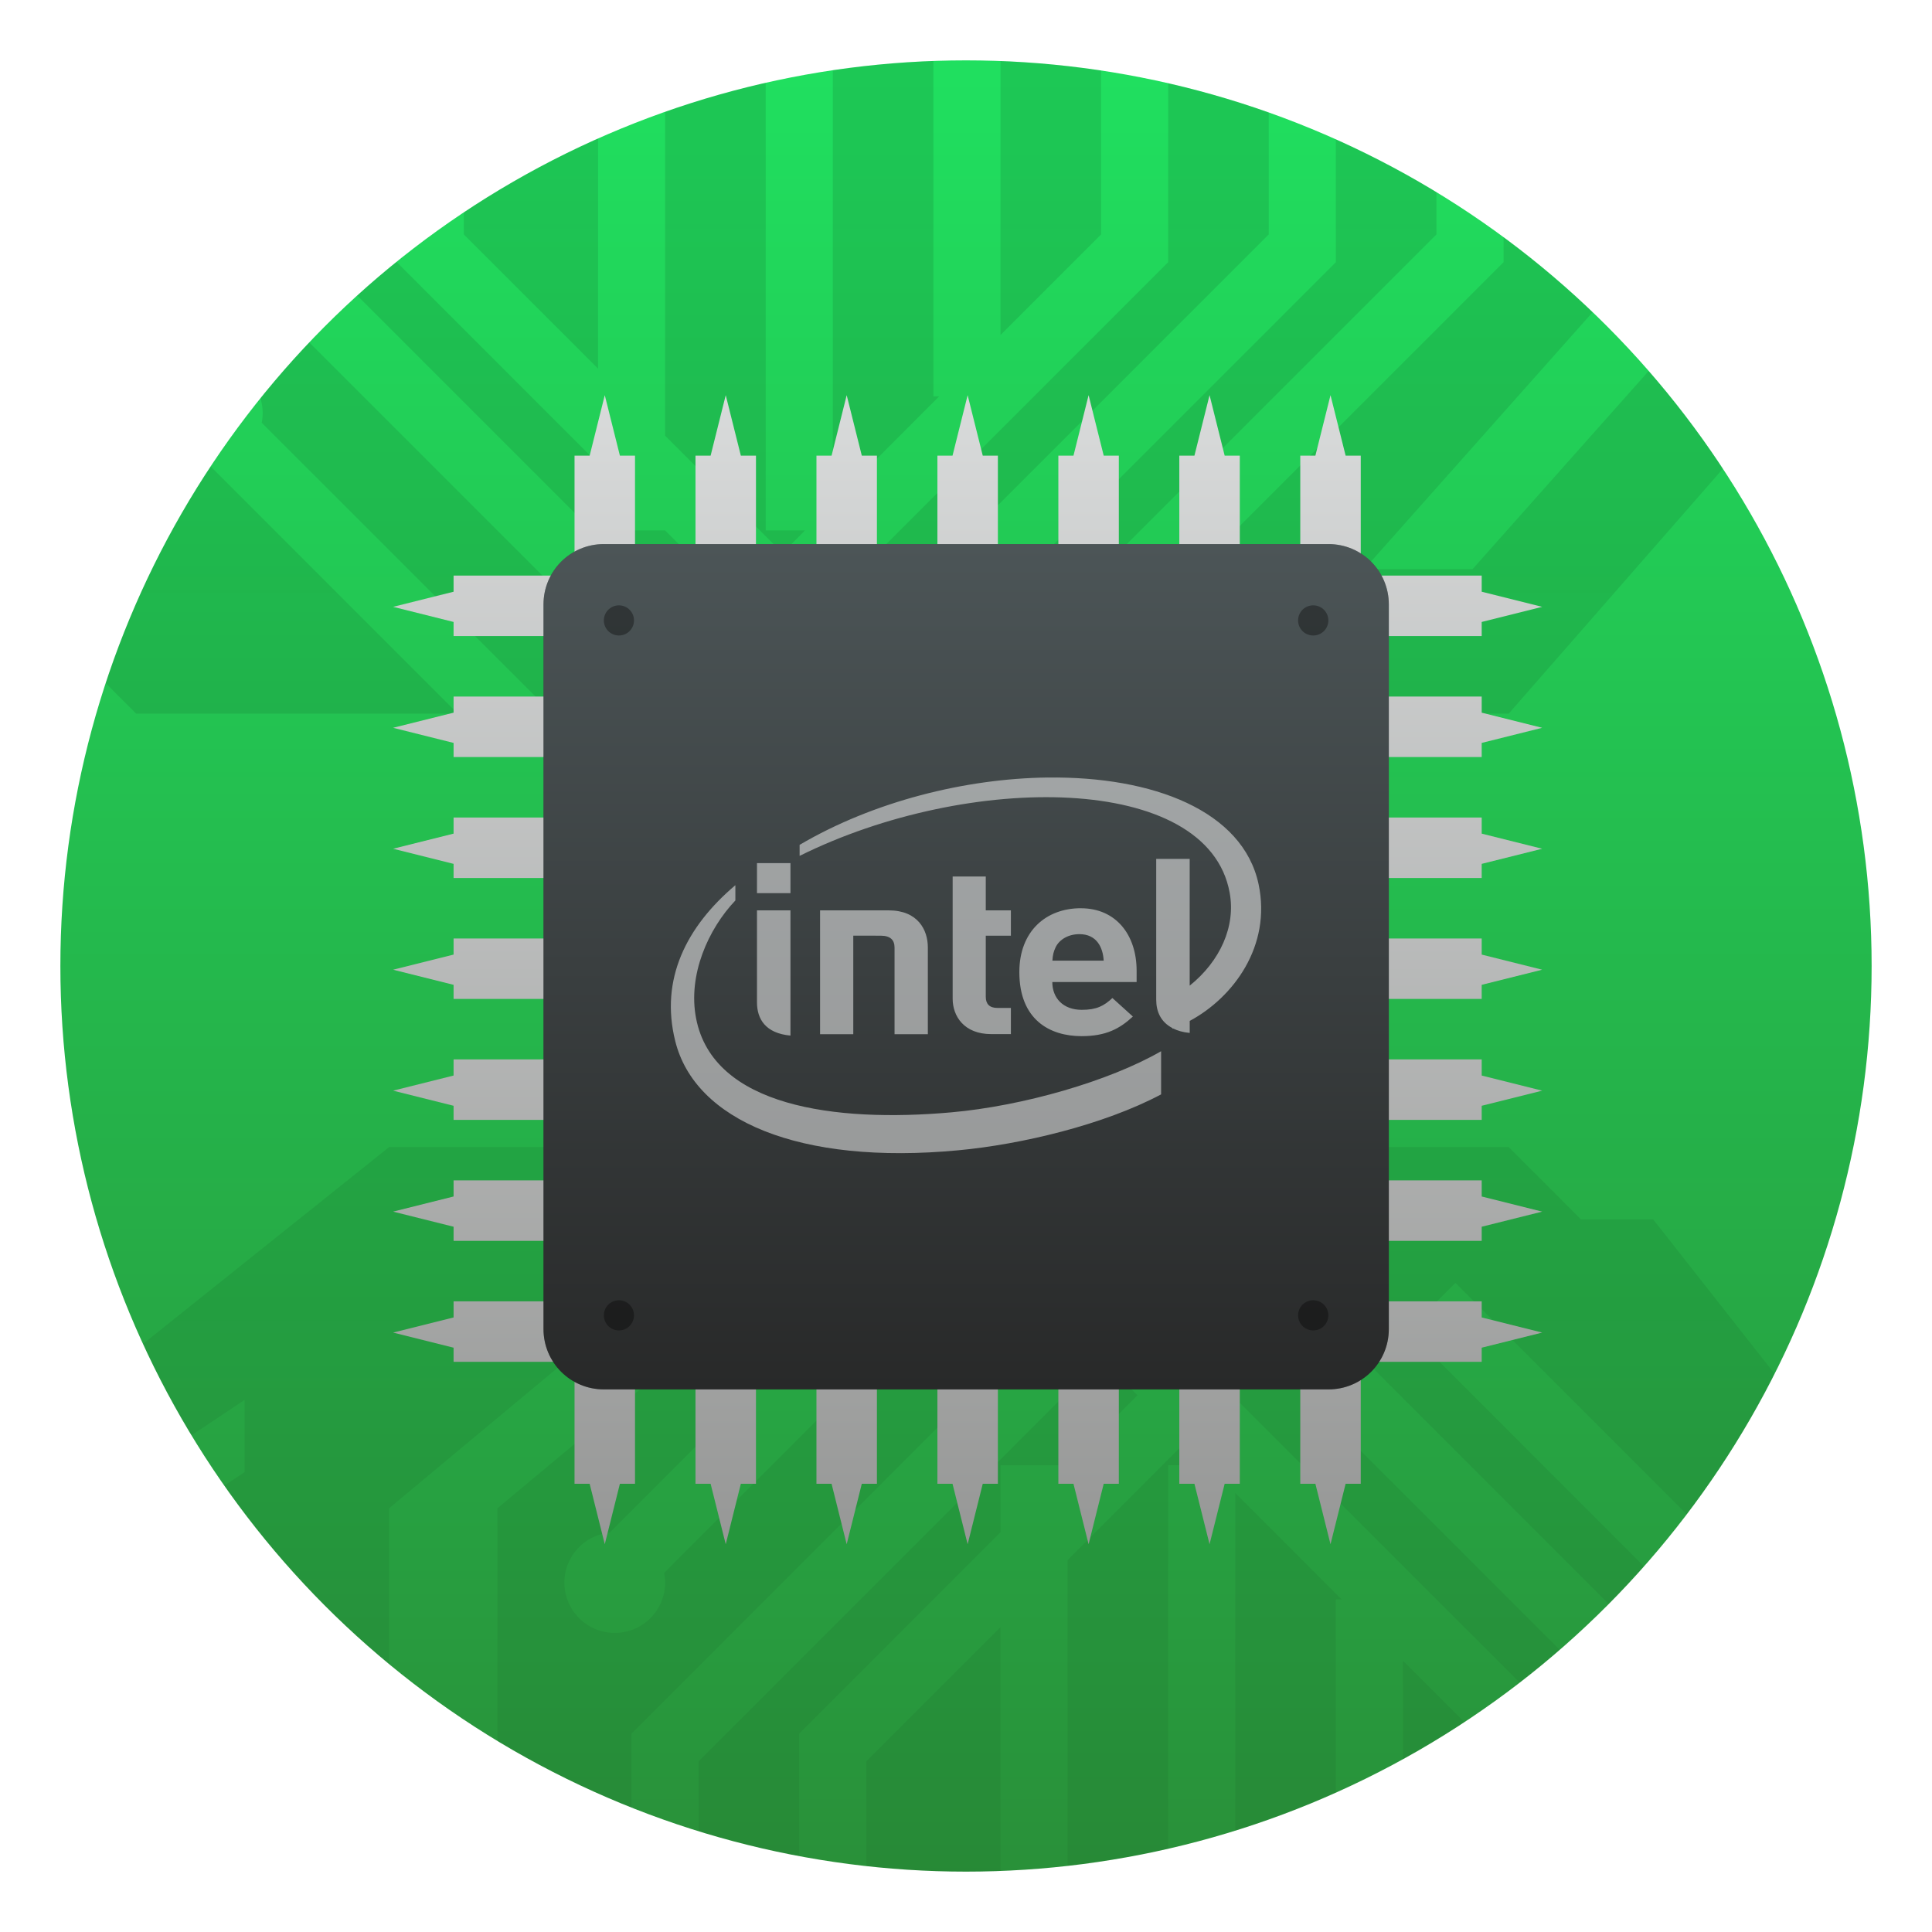 <?xml version="1.0" encoding="UTF-8" standalone="no"?>
<svg
   xmlns:dc="http://purl.org/dc/elements/1.1/"
   xmlns:cc="http://creativecommons.org/ns#"
   xmlns:rdf="http://www.w3.org/1999/02/22-rdf-syntax-ns#"
   xmlns:svg="http://www.w3.org/2000/svg"
   xmlns="http://www.w3.org/2000/svg"
   xmlns:xlink="http://www.w3.org/1999/xlink"
   xmlns:sodipodi="http://sodipodi.sourceforge.net/DTD/sodipodi-0.dtd"
   xmlns:inkscape="http://www.inkscape.org/namespaces/inkscape"
   width="64"
   height="64"
   version="1.1"
   id="svg55"
   sodipodi:docname="hwinfo.svg"
   inkscape:version="1.0 (4035a4fb49, 2020-05-01)">
  <sodipodi:namedview
     inkscape:document-rotation="0"
     pagecolor="#ffffff"
     bordercolor="#666666"
     borderopacity="1"
     objecttolerance="10"
     gridtolerance="10"
     guidetolerance="10"
     inkscape:pageopacity="0"
     inkscape:pageshadow="2"
     inkscape:window-width="1920"
     inkscape:window-height="985"
     id="namedview57"
     showgrid="false"
     inkscape:zoom="6.375"
     inkscape:cx="-19.757459"
     inkscape:cy="39.647246"
     inkscape:window-x="0"
     inkscape:window-y="0"
     inkscape:window-maximized="1"
     inkscape:current-layer="svg55" />
  <defs
     id="defs25">
    <linearGradient
       id="linearGradient919"
       inkscape:collect="always">
      <stop
         id="stop915"
         offset="0"
         style="stop-color:#299039;stop-opacity:1" />
      <stop
         id="stop917"
         offset="1"
         style="stop-color:#20df5f;stop-opacity:1" />
    </linearGradient>
    <linearGradient
       id="c"
       x1="32"
       x2="32"
       y1="11"
       y2="53"
       gradientTransform="translate(-1.0175e-5,-0.033)"
       gradientUnits="userSpaceOnUse">
      <stop
         stop-color="#dcdede"
         offset="0"
         id="stop2" />
      <stop
         stop-color="#939493"
         offset="1"
         id="stop4" />
    </linearGradient>
    <filter
       id="f"
       x="-.06"
       y="-.06"
       width="1.12"
       height="1.12"
       color-interpolation-filters="sRGB">
      <feGaussianBlur
         stdDeviation="0.185"
         id="feGaussianBlur7" />
    </filter>
    <linearGradient
       id="b"
       x1="8.467"
       x2="8.467"
       y1="284.83"
       y2="292.24"
       gradientUnits="userSpaceOnUse">
      <stop
         stop-color="#4c5557"
         offset="0"
         id="stop10" />
      <stop
         stop-color="#282929"
         offset="1"
         id="stop12" />
    </linearGradient>
    <linearGradient
       id="linearGradient862-3"
       x1="7.937"
       x2="7.937"
       y1="15.081"
       y2="1.852"
       gradientTransform="matrix(3.78,0,0,3.78,-83.676,0)"
       gradientUnits="userSpaceOnUse">
      <stop
         stop-color="#298f38"
         offset="0"
         id="stop15" />
      <stop
         stop-color="#20df5f"
         offset="1"
         id="stop17" />
    </linearGradient>
    <linearGradient
       id="linearGradient964"
       x1="30"
       x2="30"
       y1="10"
       y2="70"
       gradientUnits="userSpaceOnUse"
       gradientTransform="translate(-83.676)">
      <stop
         offset="0"
         id="stop20" />
      <stop
         stop-opacity=".35"
         offset="1"
         id="stop22" />
    </linearGradient>
    <linearGradient
       gradientUnits="userSpaceOnUse"
       gradientTransform="matrix(1.557,0,0,1.557,465.836,-49.528)"
       y2="50.385"
       y1="44.527"
       x2="-275.5"
       x1="-272.21"
       id="linearGradient958">
      <stop
         id="stop884"
         offset="0"
         stop-color="#3650ae" />
      <stop
         id="stop886"
         offset="1"
         stop-color="#388fc9" />
    </linearGradient>
    <linearGradient
       gradientUnits="userSpaceOnUse"
       gradientTransform="matrix(1.557,0,0,1.557,465.836,-49.528)"
       y2="49.026"
       y1="54.907"
       x2="-267.62"
       x1="-272.86"
       id="linearGradient966">
      <stop
         id="stop889"
         offset="0"
         stop-color="#3491cb" />
      <stop
         id="stop891"
         offset="1"
         stop-color="#3850bb" />
    </linearGradient>
    <linearGradient
       gradientUnits="userSpaceOnUse"
       gradientTransform="matrix(1.557,0,0,1.557,465.836,-49.528)"
       y2="58.222"
       y1="59.727"
       x2="-270.88"
       x1="-277.66"
       id="linearGradient974">
      <stop
         id="stop894"
         offset="0"
         stop-color="#2fb1dc" />
      <stop
         id="stop896"
         offset="1"
         stop-color="#3491cb" />
    </linearGradient>
    <linearGradient
       gradientUnits="userSpaceOnUse"
       gradientTransform="matrix(1.557,0,0,1.557,465.836,-49.528)"
       y2="62.018"
       y1="54.154"
       x2="-278.76"
       x1="-282.61"
       id="linearGradient982">
      <stop
         id="stop899"
         offset="0"
         stop-color="#30add9" />
      <stop
         id="stop901"
         offset="1"
         stop-color="#329ed2" />
    </linearGradient>
    <linearGradient
       gradientUnits="userSpaceOnUse"
       gradientTransform="matrix(1.557,0,0,1.557,465.836,-49.528)"
       y2="49.414"
       y1="57.278"
       x2="-282.53"
       x1="-286.34"
       id="linearGradient990">
      <stop
         id="stop904"
         offset="0"
         stop-color="#329fd2" />
      <stop
         id="stop906"
         offset="1"
         stop-color="#2c80c1" />
    </linearGradient>
    <linearGradient
       gradientUnits="userSpaceOnUse"
       gradientTransform="matrix(1.557,0,0,1.557,465.836,-49.528)"
       y2="49.908"
       y1="43.16"
       x2="-282.55"
       x1="-281.51"
       id="linearGradient998">
      <stop
         id="stop909"
         offset="0"
         stop-color="#3857ba" />
      <stop
         id="stop911"
         offset="1"
         stop-color="#367dc1" />
    </linearGradient>
    <filter
       color-interpolation-filters="sRGB"
       height="1.117"
       width="1.123"
       y="-.058"
       x="-.062"
       id="filter1030">
      <feGaussianBlur
         id="feGaussianBlur914"
         stdDeviation="0.249" />
    </filter>
    <filter
       color-interpolation-filters="sRGB"
       height="1.11"
       width="1.132"
       y="-.055"
       x="-.066"
       id="filter1040">
      <feGaussianBlur
         id="feGaussianBlur917"
         stdDeviation="0.234" />
    </filter>
    <filter
       color-interpolation-filters="sRGB"
       height="1.164"
       width="1.095"
       y="-.082"
       x="-.047"
       id="filter1046">
      <feGaussianBlur
         id="feGaussianBlur920"
         stdDeviation="0.223" />
    </filter>
    <filter
       color-interpolation-filters="sRGB"
       height="1.117"
       width="1.123"
       y="-.058"
       x="-.062"
       id="filter1052">
      <feGaussianBlur
         id="feGaussianBlur923"
         stdDeviation="0.249" />
    </filter>
    <filter
       color-interpolation-filters="sRGB"
       height="1.11"
       width="1.132"
       y="-.055"
       x="-.066"
       id="filter1058">
      <feGaussianBlur
         id="feGaussianBlur926"
         stdDeviation="0.234" />
    </filter>
    <filter
       color-interpolation-filters="sRGB"
       height="1.164"
       width="1.095"
       y="-.082"
       x="-.047"
       id="filter1064">
      <feGaussianBlur
         id="feGaussianBlur929"
         stdDeviation="0.223" />
    </filter>
    <linearGradient
       gradientUnits="userSpaceOnUse"
       gradientTransform="matrix(1.557,0,0,1.557,465.836,-49.528)"
       y2="50.385"
       y1="44.527"
       x2="-275.5"
       x1="-272.21"
       id="linearGradient1098">
      <stop
         id="stop932"
         offset="0"
         stop-color="#3851ba" />
      <stop
         id="stop934"
         offset="1"
         stop-color="#348dc9" />
    </linearGradient>
    <filter
       color-interpolation-filters="sRGB"
       height="1.12"
       width="1.12"
       y="-.06"
       x="-.06"
       id="filter1103">
      <feGaussianBlur
         id="feGaussianBlur937"
         stdDeviation="0.6" />
    </filter>
    <linearGradient
       gradientUnits="userSpaceOnUse"
       gradientTransform="translate(237.02 -44.947)"
       y2="52.342"
       y1="49.422"
       x2="-228.54"
       x1="-228.54"
       id="linearGradient1227">
      <stop
         id="stop940"
         offset="0"
         stop-color="#fff" />
      <stop
         id="stop942"
         offset="1"
         stop-opacity="0"
         stop-color="#fff" />
    </linearGradient>
    <filter
       color-interpolation-filters="sRGB"
       height="1.214"
       width="1.138"
       y="-.107"
       x="-.069"
       id="filter1229">
      <feGaussianBlur
         id="feGaussianBlur945"
         stdDeviation="0.135" />
    </filter>
    <filter
       color-interpolation-filters="sRGB"
       height="1.567"
       width="1.416"
       y="-.284"
       x="-.208"
       id="filter1251">
      <feGaussianBlur
         id="feGaussianBlur948"
         stdDeviation="0.07" />
    </filter>
    <filter
       color-interpolation-filters="sRGB"
       height="1.12"
       width="1.12"
       y="-.06"
       x="-.06"
       id="filter1275">
      <feGaussianBlur
         id="feGaussianBlur951"
         stdDeviation="0.041" />
    </filter>
    <filter
       color-interpolation-filters="sRGB"
       height="1.048"
       width="1.048"
       y="-.024"
       x="-.024"
       id="filter1299">
      <feGaussianBlur
         id="feGaussianBlur954"
         stdDeviation="0.188" />
    </filter>
    <filter
       color-interpolation-filters="sRGB"
       height="1.12"
       width="1.12"
       y="-.06"
       x="-.06"
       id="filter1305">
      <feGaussianBlur
         id="feGaussianBlur957"
         stdDeviation="0.619" />
    </filter>
    <linearGradient
       gradientUnits="userSpaceOnUse"
       gradientTransform="matrix(3.78,0,0,3.78,702.817,64.287)"
       y2="-15.817"
       y1="-1.266"
       x2="-170.2"
       x1="-184.75"
       id="linearGradient1159-3">
      <stop
         id="stop960"
         offset="0"
         stop-color="#05a0f0" />
      <stop
         id="stop962"
         offset="1"
         stop-color="#2db4f0" />
    </linearGradient>
    <linearGradient
       inkscape:collect="always"
       xlink:href="#linearGradient964"
       id="linearGradient1142"
       gradientUnits="userSpaceOnUse"
       gradientTransform="matrix(1.111,0,0,1.111,-3.52,-3.535)"
       x1="30"
       y1="10"
       x2="30"
       y2="70" />
    <linearGradient
       gradientUnits="userSpaceOnUse"
       y2="2.503"
       x2="32.299"
       y1="62.254"
       x1="32.299"
       id="linearGradient921"
       xlink:href="#linearGradient919"
       inkscape:collect="always" />
  </defs>
  <circle
     r="30"
     cy="32"
     cx="32"
     id="path913"
     style="fill:url(#linearGradient921);stroke-width:2.074;stroke-linecap:round;fill-opacity:1" />
  <path
     d="M 30.92 2.02 A 30 30 0 0 0 27.588 2.328 L 27.588 16.654 L 31.111 13.131 L 30.92 13.131 L 30.92 2.02 z M 33.143 2.021 L 33.143 11.098 L 36.475 7.766 L 36.475 2.336 A 30 30 0 0 0 33.143 2.021 z M 25.365 2.742 A 30 30 0 0 0 22.033 3.705 L 22.033 14.432 L 25.922 18.32 L 26.666 17.572 L 25.365 17.572 L 25.365 2.742 z M 38.697 2.758 L 38.697 8.686 L 27.492 19.891 L 28.697 21.098 L 42.029 7.766 L 42.029 3.727 A 30 30 0 0 0 38.697 2.758 z M 19.811 4.588 A 30 30 0 0 0 15.365 7.035 L 15.365 7.766 L 19.811 12.211 L 19.811 4.588 z M 44.252 4.617 L 44.252 8.686 L 29.324 23.613 L 28.697 22.984 L 28.07 23.613 L 25.922 21.463 L 23.77 23.613 L 23.143 22.984 L 22.516 23.613 L 10.246 11.344 A 30 30 0 0 0 8.627 13.193 A 1.666 1.666 0 0 1 8.701 13.686 A 1.666 1.666 0 0 1 8.67 14.004 L 18.307 23.641 L 49.977 23.641 L 57.072 15.529 A 30 30 0 0 0 54.615 12.289 L 48.779 18.855 L 45.191 18.855 L 52.758 10.342 A 30 30 0 0 0 49.807 7.857 L 49.807 8.686 L 34.879 23.613 L 33.309 22.041 L 47.584 7.766 L 47.584 6.367 A 30 30 0 0 0 44.252 4.617 z M 13.146 8.666 A 30 30 0 0 0 11.834 9.789 L 23.143 21.098 L 24.35 19.891 L 22.033 17.572 L 19.811 17.572 L 19.811 15.354 L 13.146 8.686 L 13.146 8.666 z M 6.979 15.453 A 30 30 0 0 0 3.5 22.629 L 4.512 23.641 L 15.164 23.641 L 6.979 15.453 z M 12.889 37.998 L 4.738 44.518 A 30 30 0 0 0 6.344 47.547 L 8.102 46.373 L 8.102 48.766 L 7.43 49.213 A 30 30 0 0 0 12.889 55.125 L 12.889 49.963 L 20.066 43.98 L 23.654 43.98 L 16.479 49.963 L 16.479 57.672 A 30 30 0 0 0 20.92 59.877 L 20.92 57.426 L 35.848 42.498 L 36.475 43.125 L 37.104 42.498 L 39.252 44.648 L 41.402 42.498 L 42.029 43.125 L 42.658 42.498 L 53.291 53.133 A 30 30 0 0 0 54.459 51.889 L 46.641 44.068 L 48.213 42.498 L 55.877 50.162 A 30 30 0 0 0 58.785 45.51 L 54.762 40.391 L 52.371 40.391 L 49.977 37.998 L 35.586 37.998 L 35.848 38.26 L 22 52.105 A 1.666 1.666 0 0 1 22.033 52.424 A 1.666 1.666 0 0 1 20.365 54.092 A 1.666 1.666 0 0 1 18.697 52.424 A 1.666 1.666 0 0 1 20.197 50.768 L 32.967 37.998 L 12.889 37.998 z M 36.475 45.014 L 23.143 58.346 L 23.143 60.662 A 30 30 0 0 0 26.475 61.486 L 26.475 57.426 L 33.143 50.758 L 33.143 48.539 L 35.365 48.539 L 37.68 46.221 L 36.475 45.014 z M 42.029 45.014 L 40.822 46.221 L 50.342 55.738 A 30 30 0 0 0 51.668 54.652 L 42.029 45.014 z M 39.252 47.791 L 35.365 51.68 L 35.365 61.811 A 30 30 0 0 0 38.697 61.242 L 38.697 48.537 L 39.998 48.537 L 39.252 47.791 z M 40.92 49.457 L 40.92 60.643 A 30 30 0 0 0 44.252 59.383 L 44.252 52.98 L 44.443 52.98 L 40.92 49.457 z M 33.143 53.9 L 28.697 58.346 L 28.697 61.816 A 30 30 0 0 0 32 62 L 32.145 62 A 30 30 0 0 0 33.143 61.977 L 33.143 53.9 z M 46.475 55.014 L 46.475 58.275 A 30 30 0 0 0 48.51 57.049 L 46.475 55.014 z "
     style="opacity:0.1;fill:url(#linearGradient1142);stroke-width:1.091"
     id="path1140" />
  <g
     id="g1138"
     transform="translate(83.676)">
    <g
       id="g51"
       transform="matrix(3.78,0,0,3.78,-83.676,-1058.6)">
      <g
         id="g39"
         transform="translate(0,-0.009)">
        <path
           style="fill:url(#c)"
           id="path33"
           fill="url(#c)"
           d="m 20,13 -0.5,2 H 19 v 3.967 H 15 V 19.5 l -2,0.5 2,0.5 v 0.467 h 4 v 2 H 15 V 23.5 l -2,0.5 2,0.5 v 0.467 h 4 v 2 H 15 V 27.5 l -2,0.5 2,0.5 v 0.467 h 4 v 2 H 15 V 31.5 l -2,0.5 2,0.5 v 0.467 h 4 v 2 H 15 V 35.5 l -2,0.5 2,0.5 v 0.467 h 4 v 2 H 15 V 39.5 l -2,0.5 2,0.5 v 0.467 h 4 v 2 H 15 V 43.5 l -2,0.5 2,0.5 v 0.467 h 4 V 49 h 0.5 l 0.5,2 0.5,-2 H 21 v -4.033 h 2 V 49 h 0.5 l 0.5,2 0.5,-2 H 25 v -4.033 h 2 V 49 h 0.5 l 0.5,2 0.5,-2 H 29 v -4.033 h 2 V 49 h 0.5 l 0.5,2 0.5,-2 H 33 v -4.033 h 2 V 49 h 0.5 l 0.5,2 0.5,-2 H 37 v -4.033 h 2 V 49 h 0.5 l 0.5,2 0.5,-2 H 41 v -4.033 h 2 V 49 h 0.5 l 0.5,2 0.5,-2 H 45 v -4.033 h 4 V 44.5 L 51,44 49,43.5 v -0.533 h -4 v -2 h 4 V 40.5 L 51,40 49,39.5 v -0.533 h -4 v -2 h 4 V 36.5 L 51,36 49,35.5 v -0.533 h -4 v -2 h 4 V 32.5 L 51,32 49,31.5 v -0.533 h -4 v -2 h 4 V 28.5 L 51,28 49,27.5 v -0.533 h -4 v -2 h 4 V 24.5 L 51,24 49,23.5 v -0.533 h -4 v -2 h 4 V 20.5 L 51,20 49,19.5 V 18.967 H 45 V 15 H 44.5 L 44,13 43.5,15 H 43 v 3.967 H 41 V 15 H 40.5 L 40,13 39.5,15 H 39 v 3.967 H 37 V 15 H 36.5 L 36,13 35.5,15 H 35 v 3.967 H 33 V 15 H 32.5 L 32,13 31.5,15 H 31 v 3.967 H 29 V 15 H 28.5 L 28,13 27.5,15 H 27 v 3.967 H 25 V 15 H 24.5 L 24,13 23.5,15 H 23 v 3.967 H 21 V 15 h -0.5 z m 1,7.967 h 2 v 2 h -2 z m 4,0 h 2 v 2 h -2 z m 4,0 h 2 v 2 h -2 z m 4,0 h 2 v 2 h -2 z m 4,0 h 2 v 2 h -2 z m 4,0 h 2 v 2 h -2 z m -20,4 h 2 v 2 h -2 z m 4,0 h 2 v 2 h -2 z m 4,0 h 2 v 2 h -2 z m 4,0 h 2 v 2 h -2 z m 4,0 h 2 v 2 h -2 z m 4,0 h 2 v 2 h -2 z m -20,4 h 2 v 2 h -2 z m 4,0 h 2 v 2 h -2 z m 4,0 h 2 v 2 h -2 z m 4,0 h 2 v 2 h -2 z m 4,0 h 2 v 2 h -2 z m 4,0 h 2 v 2 h -2 z m -20,4 h 2 v 2 h -2 z m 4,0 h 2 v 2 h -2 z m 4,0 h 2 v 2 h -2 z m 4,0 h 2 v 2 h -2 z m 4,0 h 2 v 2 h -2 z m 4,0 h 2 v 2 h -2 z m -20,4 h 2 v 2 h -2 z m 4,0 h 2 v 2 h -2 z m 4,0 h 2 v 2 h -2 z m 4,0 h 2 v 2 h -2 z m 4,0 h 2 v 2 h -2 z m 4,0 h 2 v 2 h -2 z m -20,4 h 2 v 2 h -2 z m 4,0 h 2 v 2 h -2 z m 4,0 h 2 v 2 h -2 z m 4,0 h 2 v 2 h -2 z m 4,0 h 2 v 2 h -2 z m 4,0 h 2 v 2 h -2 z"
           transform="matrix(0.265,0,0,0.265,2.692e-6,280.08)" />
        <path
           id="path35"
           opacity="0.5"
           filter="url(#f)"
           fill-rule="evenodd"
           d="m 5.292,284.83 h 6.35 c 0.293,0 0.529,0.236 0.529,0.529 v 6.35 c 0,0.293 -0.236,0.529 -0.529,0.529 h -6.35 c -0.293,0 -0.529,-0.236 -0.529,-0.529 v -6.35 c 0,-0.293 0.236,-0.529 0.529,-0.529 z" />
        <path
           style="fill:url(#b)"
           id="path37"
           fill-rule="evenodd"
           fill="url(#b)"
           d="m 5.292,284.83 h 6.35 c 0.293,0 0.529,0.236 0.529,0.529 v 6.35 c 0,0.293 -0.236,0.529 -0.529,0.529 h -6.35 c -0.293,0 -0.529,-0.236 -0.529,-0.529 v -6.35 c 0,-0.293 0.236,-0.529 0.529,-0.529 z" />
      </g>
      <g
         id="g49"
         fill-rule="evenodd">
        <path
           id="path41"
           style="paint-order:stroke fill markers"
           opacity="0.35"
           d="M 5.556,285.49 A 0.132,0.132 0 0 1 5.424,285.622 0.132,0.132 0 0 1 5.292,285.49 0.132,0.132 0 0 1 5.424,285.358 0.132,0.132 0 0 1 5.556,285.49" />
        <path
           id="path43"
           style="paint-order:stroke fill markers"
           opacity="0.35"
           d="M 11.641,285.49 A 0.132,0.132 0 0 1 11.509,285.622 0.132,0.132 0 0 1 11.376,285.49 0.132,0.132 0 0 1 11.509,285.358 0.132,0.132 0 0 1 11.641,285.49" />
        <path
           id="path45"
           style="paint-order:stroke fill markers"
           opacity="0.35"
           d="M 5.556,291.58 A 0.132,0.132 0 0 1 5.424,291.712 0.132,0.132 0 0 1 5.292,291.58 0.132,0.132 0 0 1 5.424,291.448 0.132,0.132 0 0 1 5.556,291.58" />
        <path
           id="path47"
           style="paint-order:stroke fill markers"
           opacity="0.35"
           d="M 11.641,291.58 A 0.132,0.132 0 0 1 11.509,291.712 0.132,0.132 0 0 1 11.376,291.58 0.132,0.132 0 0 1 11.509,291.448 0.132,0.132 0 0 1 11.641,291.58" />
      </g>
    </g>
    <path
       id="path53"
       opacity="0.5"
       fill="#ffffff"
       d="m -48.977,25.756 c -2.722,0.035 -5.762,0.791 -8.211,2.231 v 0.365 c 5.591,-2.776 13.524,-2.759 14.246,1.219 0.207,1.12 -0.32,2.274 -1.324,3.08 v -4.199 h -1.109 v 4.666 c 0,0.392 0.153,0.739 0.537,0.938 v 0.023 c 0.007,-0.002 0.013,-0.007 0.02,-0.01 0.15,0.073 0.327,0.128 0.553,0.148 v -0.398 c 1.443,-0.773 2.714,-2.482 2.281,-4.529 -0.518,-2.429 -3.492,-3.578 -6.992,-3.533 z m -9.623,2.836 v 0.994 h 1.109 V 28.592 Z m 6.482,0.443 v 4.047 c 0,0.582 0.379,1.174 1.279,1.174 h 0.65 v -0.867 h -0.447 c -0.262,0 -0.385,-0.131 -0.385,-0.369 v -2.023 h 0.832 v -0.84 h -0.832 v -1.121 h -1.098 z m -7.199,0.289 c -1.621,1.372 -2.501,3.109 -1.992,5.158 0.648,2.63 4.103,4.119 9.377,3.623 2.088,-0.194 4.822,-0.845 6.719,-1.852 v -1.43 c -1.724,0.993 -4.575,1.814 -6.951,2.025 -3.863,0.344 -7.89,-0.197 -8.453,-3.113 -0.28,-1.436 0.402,-2.961 1.301,-3.906 v -0.506 z m 11.447,0.762 c -1.159,0 -2.039,0.764 -2.039,2.115 0,1.581 1.009,2.123 2.062,2.123 0.807,0 1.263,-0.246 1.699,-0.65 l -0.678,-0.613 c -0.283,0.263 -0.525,0.391 -1.014,0.391 -0.622,0 -0.977,-0.391 -0.977,-0.922 h 2.793 v -0.375 c 0,-1.174 -0.673,-2.068 -1.848,-2.068 z m -10.73,0.07 v 3.047 c 0,0.548 0.278,1.026 1.109,1.102 v -4.148 h -1.109 z m 2.09,0 v 4.104 h 1.1 v -3.266 l 0.912,0.002 c 0.323,0 0.455,0.149 0.455,0.393 v 2.871 h 1.103 v -2.875 c 0,-0.584 -0.332,-1.228 -1.297,-1.228 h -2.273 z m 8.592,0.789 c 0.565,0 0.778,0.429 0.803,0.877 h -1.699 c 0.012,-0.183 0.037,-0.298 0.109,-0.447 0.121,-0.248 0.412,-0.43 0.787,-0.43 z" />
  </g>
</svg>
